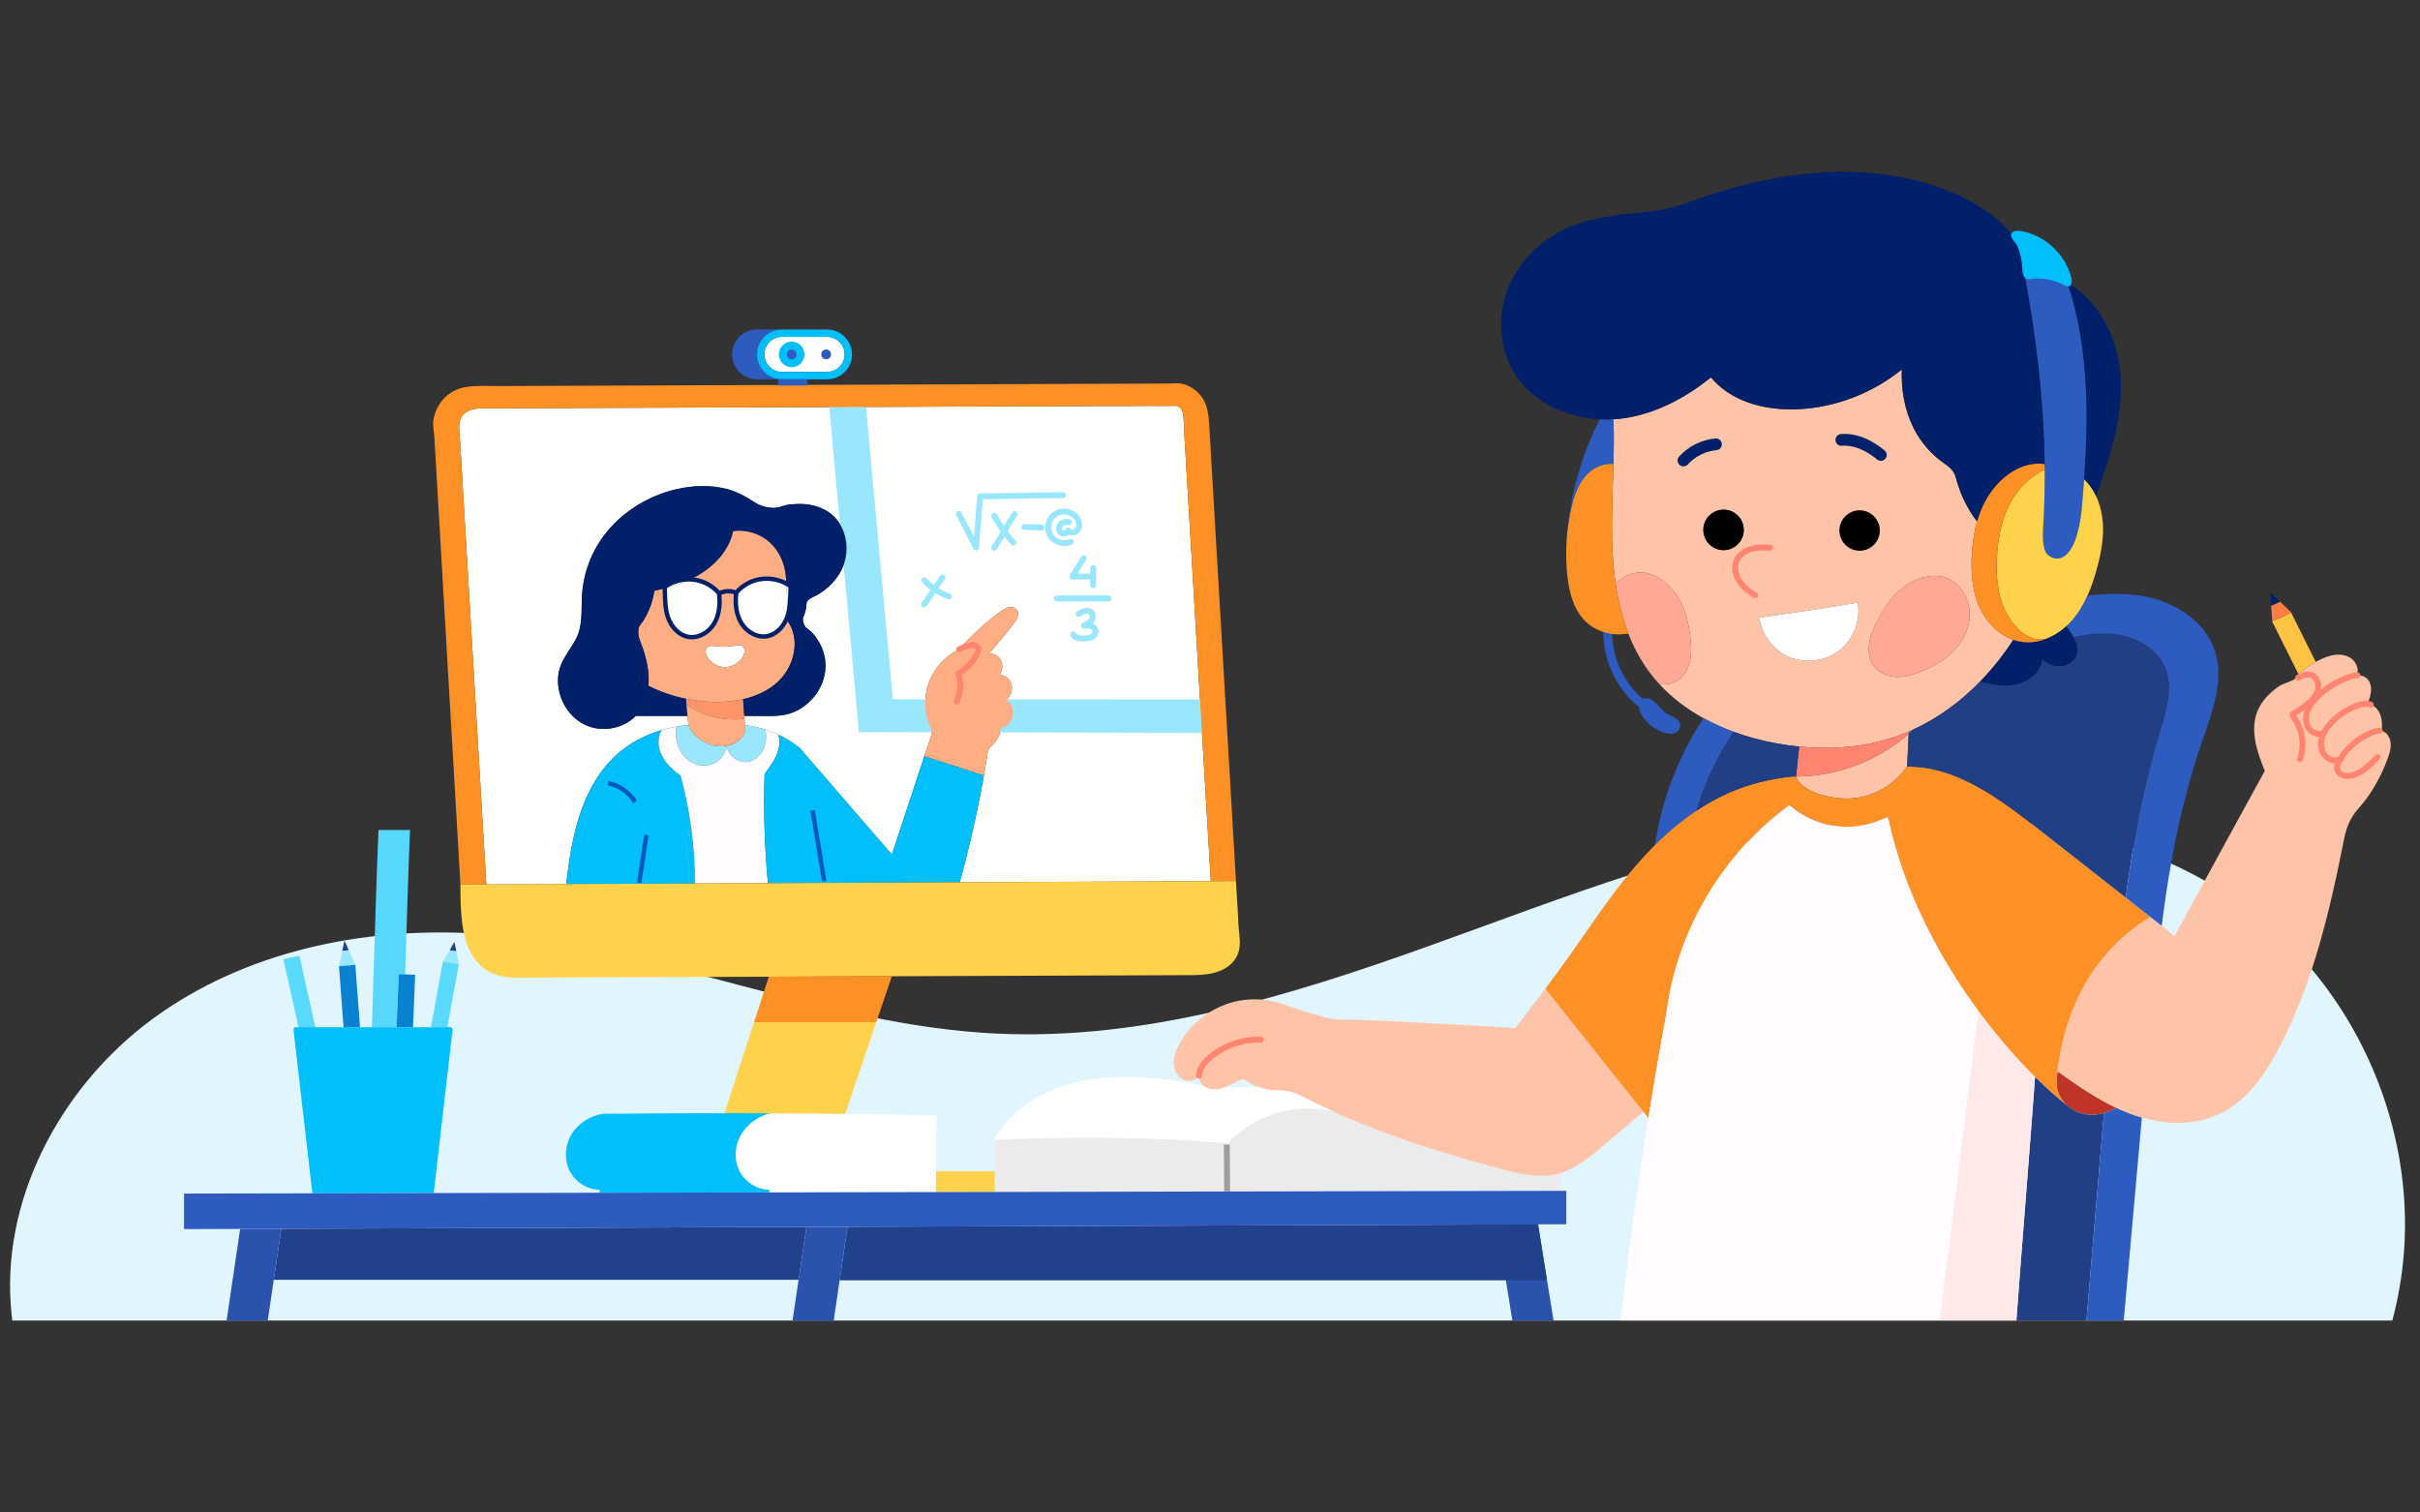 <?xml version="1.0" encoding="utf-8"?>
<!-- Generator: Adobe Illustrator 16.0.0, SVG Export Plug-In . SVG Version: 6.00 Build 0)  -->
<!DOCTYPE svg PUBLIC "-//W3C//DTD SVG 1.1//EN" "http://www.w3.org/Graphics/SVG/1.1/DTD/svg11.dtd">
<svg version="1.1" id="Layer_1" xmlns="http://www.w3.org/2000/svg" xmlns:xlink="http://www.w3.org/1999/xlink" x="0px" y="0px"
	 width="240px" height="150px" viewBox="0 0 240 150" enable-background="new 0 0 240 150" xml:space="preserve">
<rect x="0" y="0" width="240" height="150" fill="#333333" stroke="none"/>
<g>
	<path fill="#E1F5FE" d="M238.411,124.164c0.924-12.312-4.437-24.934-13.938-32.815c-11.191-9.287-26.854-11.578-41.279-9.723
		c-14.425,1.857-28.071,7.395-41.766,12.294c-13.692,4.9-27.958,9.255-42.486,8.591c-17.556-0.804-34.136-8.875-51.679-9.926
		c-11.311-0.676-23.084,1.79-32.202,8.519c-9.118,6.728-15.14,18.076-13.901,29.34c0.019,0.171,0.04,0.344,0.063,0.517h236.033
		C237.846,128.737,238.237,126.462,238.411,124.164z"/>
	<g>
		<path fill="#2E5BBF" d="M163.513,70.797c-2.876-1.727-4.68-5.138-4.49-8.487l0.874,0.05c-0.174,3.033,1.461,6.123,4.066,7.688
			L163.513,70.797z"/>
	</g>
	<path fill="#2A53AD" d="M152.498,121.191l-4.085-0.015c0.261,1.771,1.377,8.455,1.574,9.783h4.083
		C153.872,129.614,152.758,122.94,152.498,121.191z"/>
	<path fill="#FFC3A8" d="M171.938,72.579c-1.035-0.379-2.042-0.831-3.001-1.359c-1.634-0.897-3.125-2.017-4.377-3.377
		c0.611,0.079,1.239-0.009,1.762-0.325c0.656-0.397,1.078-1.11,1.26-1.857c0.182-0.745,0.151-1.526,0.072-2.29
		c-0.144-1.379-0.448-2.768-1.136-3.971c-0.688-1.204-1.798-2.213-3.146-2.547c-1.162-0.289-2.333,0.217-3.146,1.015
		c-0.207-1.402-0.311-2.822-0.347-4.227c-0.066-2.542,0.064-5.088,0.133-7.632c0.041-1.477,0.059-2.953,0.004-4.427
		c0.435-0.025,0.866-0.071,1.292-0.142c3.096-0.512,5.909-2.038,8.377-4.012c0.394,0.473,0.846,0.9,1.342,1.261
		c2.093,1.528,4.799,2.018,7.389,1.888c3.699-0.187,7.317-1.607,10.195-3.936c-0.075,1.995,0.269,3.99,1.15,5.773
		c0.46,0.923,1.073,1.769,1.804,2.496c0.365,0.364,0.757,0.698,1.177,0.996c0.563,0.399,1.019,0.722,1.207,1.408
		c0.212,0.766,0.462,1.511,0.803,2.23c0.345,0.726,0.757,1.418,1.233,2.063l0.11,0.032c-0.305,1.048-0.464,2.147-0.532,3.237
		c-0.119,1.858,0.018,3.782,0.815,5.465c0.661,1.4,1.849,2.608,3.291,3.111v0.004c-0.961,1.479-2.063,2.873-3.291,4.133
		c-1.915,1.969-4.144,3.615-6.62,4.752c-0.15,0.071-0.302,0.139-0.458,0.207c-0.51,0.219-1.031,0.417-1.562,0.591
		c-2.986,0.985-6.176,1.216-9.31,0.905c-0.785-0.079-1.565-0.191-2.343-0.336C174.687,73.447,173.288,73.073,171.938,72.579z
		 M194.103,64.166c0.91-1.102,1.435-2.578,1.174-3.984c-0.26-1.404-1.368-2.874-2.938-3.045c-1.379-0.149-2.771,0.414-3.831,1.309
		c-1.06,0.894-1.824,2.092-2.432,3.34c-0.337,0.69-0.636,1.414-0.718,2.176c-0.087,0.763,0.063,1.577,0.545,2.177
		c0.528,0.659,1.398,0.979,2.243,0.994c0.846,0.016,1.674-0.24,2.456-0.562C191.923,66.028,193.188,65.266,194.103,64.166z
		 M182.432,64.492c1.393-1.098,2.115-2.987,1.809-4.733c-2.834,0.52-9.786,1.505-9.786,1.505c0.053,0.488,0.426,1.422,0.672,1.838
		c0.527,0.892,1.328,1.627,2.281,2.042C179.033,65.85,181.041,65.59,182.432,64.492z M172.937,52.553
		c0-1.108-0.899-2.006-2.006-2.006c-1.107,0-2.004,0.897-2.004,2.006c0,1.105,0.896,2.004,2.004,2.004
		C172.037,54.557,172.937,53.658,172.937,52.553z"/>
	<path fill="#FFFFFD" d="M65.628,72.404c-1.657,0.482-3.213,1.3-4.492,2.456c-1.824,1.651-3.009,3.912-3.738,6.261
		c-0.662,2.127-0.976,4.341-1.253,6.554l-7.917,0.038c-0.004-0.087-0.01-0.172-0.015-0.258c-0.118-1.993-0.236-3.987-0.354-5.981
		c-0.144-2.438-0.289-4.878-0.433-7.318c-0.159-2.681-0.318-5.362-0.477-8.043c-0.16-2.719-0.321-5.438-0.483-8.158
		c-0.15-2.556-0.302-5.111-0.453-7.667c-0.13-2.187-0.258-4.375-0.387-6.561c-0.055-0.906-0.343-2.074,0.455-2.737
		c0.713-0.593,1.803-0.49,2.659-0.495c0.955-0.003,1.909-0.005,2.862-0.01c1.054-0.004,2.107-0.008,3.159-0.012
		c1.139-0.005,2.277-0.009,3.416-0.013c1.212-0.005,2.425-0.009,3.636-0.014c1.272-0.004,2.543-0.009,3.816-0.014
		c1.32-0.004,2.64-0.009,3.959-0.014c1.354-0.004,2.709-0.011,4.063-0.016c1.376-0.005,2.753-0.01,4.13-0.015
		c1.385-0.004,2.77-0.011,4.157-0.014c1.382-0.006,2.763-0.011,4.145-0.017c1.366-0.005,2.73-0.01,4.097-0.014
		c1.335-0.006,2.671-0.011,4.006-0.017c1.294-0.004,2.587-0.009,3.882-0.014c1.238-0.004,2.477-0.009,3.716-0.013
		c1.17-0.004,2.341-0.009,3.512-0.014c1.09-0.004,2.181-0.008,3.272-0.013c0.995-0.003,1.993-0.007,2.99-0.009
		c0.891-0.004,1.781-0.008,2.671-0.011c0.771-0.002,1.547,0.025,2.315-0.009c0.437-0.019,0.719,0.404,0.782,0.791
		c0.089,0.552,0.075,1.136,0.109,1.693c0.07,1.176,0.137,2.353,0.208,3.53c0.006,0.104,0.014,0.211,0.019,0.316
		c0.067,1.142,0.136,2.282,0.203,3.421c0.073,1.247,0.147,2.493,0.222,3.74c0.077,1.325,0.155,2.65,0.234,3.976
		c0.082,1.377,0.164,2.754,0.245,4.131c0.084,1.4,0.165,2.8,0.248,4.202c0.083,1.397,0.167,2.795,0.248,4.191
		c0.082,1.367,0.162,2.733,0.243,4.1c0.078,1.309,0.154,2.617,0.233,3.926c0.072,1.224,0.143,2.445,0.216,3.667
		c0.066,1.11,0.131,2.221,0.198,3.331c0.042,0.71,0.083,1.42,0.125,2.129l-24.894,0.113c0.382-1.39,0.739-2.786,1.069-4.189
		c0.347-1.469,0.666-2.943,0.958-4.426c0.129-0.655,0.251-1.312,0.369-1.969c0.016-0.085,0.032-0.171,0.047-0.256
		c0.127-0.727,0.204-1.478,0.37-2.198c0.051-0.217,0.189-0.342,0.347-0.485c0.167-0.151,0.316-0.323,0.446-0.506
		c0.26-0.375,0.438-0.809,0.502-1.261c0.533-0.125,1.034-0.612,1.161-1.198c0.126-0.585-0.129-1.235-0.619-1.579
		c0.385-0.393,0.62-0.999,0.486-1.529c-0.136-0.531-0.63-0.952-1.176-0.997c0.27-0.416,0.339-0.974,0.128-1.407
		c-0.213-0.434-0.695-0.721-1.177-0.698c0.91-1.027,1.705-1.991,2.456-2.985c0.29-0.383,0.58-0.91,0.312-1.308
		c-0.169-0.25-0.512-0.334-0.808-0.278c-0.296,0.056-0.557,0.229-0.804,0.402c-1.54,1.087-2.881,2.426-4.186,3.79
		c-1.272,0.637-2.316,1.733-2.862,3.051c-0.573,1.384-0.585,2.983-0.063,4.385c0.065,0.174,0.182,0.354,0.228,0.534
		c0.091,0.359-0.089,0.766-0.2,1.101c-0.137,0.418-0.275,0.837-0.414,1.255c-0.028,0.085-0.056,0.169-0.083,0.253
		c-0.248,0.753-0.497,1.506-0.745,2.257c-0.552,1.675-1.105,3.35-1.657,5.023c-0.271,0.824-0.543,1.648-0.815,2.472l-9.128-10.555
		c-0.642-0.521-1.36-0.973-2.13-1.334c-0.416-0.198-0.845-0.368-1.286-0.51c-0.641-0.206-1.303-0.351-1.975-0.428l-0.038,0.004
		c-0.008-0.044-0.018-0.089-0.031-0.135c-0.009-0.158-0.019-0.33-0.031-0.507c-0.006-0.093-0.012-0.189-0.018-0.284
		c0.521,0,1.041,0,1.56,0c1.169,0,2.254,0.077,3.364-0.391c1.72-0.726,3.002-2.442,3.121-4.307c0.059-0.915-0.177-1.84-0.634-2.636
		c-0.229-0.399-0.516-0.768-0.852-1.084c-0.154-0.146-0.36-0.259-0.497-0.413c-0.154-0.173-0.23-0.456-0.249-0.681
		c-0.019-0.22,0.071-0.354,0.144-0.556c0.08-0.223,0.143-0.453,0.185-0.688c0.027-0.154,0.004-0.373,0.054-0.515
		c0.125-0.358,0.708-0.545,1.004-0.714c0.391-0.222,0.761-0.482,1.098-0.78c0.67-0.587,1.213-1.323,1.534-2.158
		c0.665-1.73,0.251-3.892-1.178-5.072c-0.959-0.793-2.258-1.087-3.5-1.021c-0.398,0.021-0.87,0.039-1.249,0.171
		c-0.309,0.109-0.563,0.198-0.904,0.208c-0.694,0.02-1.396-0.173-1.979-0.552c-0.869-0.563-1.709-1.043-2.722-1.31
		c-1.621-0.427-3.347-0.369-4.981,0.002c-3.136,0.71-6.02,2.619-7.74,5.334c-0.979,1.545-1.557,3.344-1.672,5.169
		c-0.09,1.441,0.104,2.977-0.576,4.309c-0.669,1.311-1.653,2.214-1.79,3.778c-0.169,1.922,0.894,3.922,2.628,4.768
		c1.646,0.802,3.798,0.447,5.063-0.863c1.713,0,3.426,0,5.14,0c0.03,0.306,0.06,0.609,0.088,0.913l-0.021,0.005
		c-0.397,0.033-0.792,0.082-1.184,0.15C66.583,72.155,66.102,72.266,65.628,72.404z"/>
	<polygon fill="#99E7FF" points="119.091,69.372 88.55,69.352 85.882,40.339 82.231,40.291 85.183,72.614 119.243,72.687 	"/>
	<path fill="#BF3426" d="M204.97,109.608c-0.677-0.619-1.088-1.498-1.005-2.478c0.023-0.295,0.052-0.589,0.089-0.88
		c1.872,1.332,3.775,2.649,5.846,3.622c-0.397,0.223-0.819,0.4-1.253,0.52c-0.513,0.14-1.041,0.197-1.57,0.147
		C206.277,110.469,205.53,110.128,204.97,109.608z"/>
	<path fill="#EBEBEB" d="M154.827,116.316v1.781l-33.182,0.068l-0.01-4.773c0.04,0.002,0.082,0.007,0.123,0.01
		c2.545-2.831,6.7-4.08,10.393-3.198c1.364,0.62,2.749,1.199,4.147,1.738c3.219,1.245,6.511,2.29,9.828,3.233
		c0.861,0.244,1.726,0.484,2.591,0.715c1.915,0.515,3.939,1.006,5.856,0.5C154.661,116.368,154.744,116.343,154.827,116.316z"/>
	<path fill="#FFFFFF" d="M73.679,64.122c0.23,0.213,0.184,0.593,0.051,0.877c-0.313,0.668-1.018,1.135-1.754,1.163
		s-1.475-0.384-1.836-1.025c-0.094-0.165-0.164-0.347-0.16-0.535c0.004-0.189,0.093-0.385,0.258-0.476
		c0.278-0.156,0.736-0.035,1.035-0.012c0.525,0.042,1.059,0.032,1.575-0.081C73.131,63.972,73.464,63.925,73.679,64.122z"/>
	<path fill="#FFAE84" d="M68.022,69.3c-1.288-0.264-2.543-0.695-3.719-1.281c0.045-0.47,0.036-0.945-0.014-1.412
		c-0.086-0.778-0.283-1.54-0.528-2.282c-0.119-0.365-0.286-0.723-0.392-1.093c-0.089-0.307-0.114-0.804,0.028-1.098
		c0.086-0.178,0.25-0.341,0.359-0.51c0.119-0.184,0.231-0.374,0.335-0.569c0.402-0.758,0.678-1.585,0.803-2.434l-0.005-0.025
		c0.348-0.077,0.695-0.16,1.04-0.25c0.032,0.917,0.003,1.902,0.299,2.818c0.314,0.964,1.077,1.851,2.079,2.005
		c1.006,0.157,2.022-0.479,2.534-1.361c0.509-0.876,0.589-1.946,0.474-2.953c0.519-0.275,1.165-0.299,1.701-0.061
		c-0.115,1.007-0.032,2.069,0.476,2.946c0.51,0.882,1.526,1.518,2.534,1.362c1.001-0.156,1.765-1.042,2.079-2.006
		c0.01-0.03,0.021-0.063,0.028-0.094c0.007,0.212,0.012,0.423,0.016,0.636c1.242,1.789,0.636,4.417-0.936,5.921
		c-0.966,0.922-2.2,1.483-3.512,1.781c-0.822,0.188-1.678,0.271-2.516,0.276C70.122,69.622,69.061,69.515,68.022,69.3z M73.73,65
		c0.133-0.285,0.18-0.665-0.051-0.877c-0.215-0.197-0.548-0.15-0.833-0.088c-0.516,0.112-1.05,0.123-1.575,0.081
		c-0.299-0.023-0.757-0.144-1.035,0.012c-0.165,0.091-0.254,0.287-0.258,0.476c-0.003,0.188,0.066,0.37,0.16,0.535
		c0.362,0.641,1.1,1.053,1.836,1.025S73.417,65.667,73.73,65z"/>
	<path fill="#FFA995" d="M195.276,60.182c0.261,1.406-0.264,2.882-1.174,3.984c-0.914,1.1-2.18,1.862-3.5,2.405
		c-0.782,0.321-1.61,0.578-2.456,0.562c-0.845-0.015-1.715-0.335-2.243-0.994c-0.482-0.6-0.632-1.414-0.545-2.177
		c0.082-0.762,0.381-1.486,0.718-2.176c0.607-1.248,1.372-2.446,2.432-3.34c1.06-0.895,2.452-1.458,3.831-1.309
		C193.908,57.308,195.017,58.778,195.276,60.182z"/>
	<path fill="#FFC3A8" d="M121.46,107.835c-0.094,0.037-0.189,0.071-0.286,0.103c-0.571,0.175-1.266,0.14-1.732-0.191
		c-0.145-0.101-0.267-0.23-0.357-0.39c-0.105-0.184-0.155-0.392-0.162-0.603c-0.343,0.433-1.037,0.578-1.553,0.329
		c-0.617-0.297-0.957-1.006-0.967-1.69c-0.011-0.683,0.257-1.341,0.592-1.937c1.211-2.146,3.393-3.721,5.81-4.195
		c1.504-0.294,3.082-0.16,4.521,0.351c1.523,0.538,3.034,1.074,4.612,1.396c0.906,0.186,1.943,0.093,2.868,0.131
		c0.98,0.041,1.959,0.085,2.94,0.13c3.907,0.185,7.813,0.407,11.719,0.632c0.274,0.016,0.547,0.031,0.821,0.047
		c1.188-1.542,2.139-2.787,2.961-3.884c3.238,4.065,6.479,8.127,9.721,12.191c-1.328,1.131-2.656,2.261-3.983,3.393
		c-1.264,1.075-2.583,2.18-4.159,2.67c-0.083,0.026-0.166,0.052-0.253,0.074c-1.917,0.506-3.941,0.015-5.856-0.5
		c-0.865-0.23-1.729-0.471-2.591-0.715c-3.317-0.943-6.609-1.988-9.828-3.233c-1.398-0.539-2.783-1.118-4.147-1.738
		c-0.201-0.092-0.401-0.186-0.601-0.278c-0.781-0.365-1.553-0.744-2.317-1.14c-0.611-0.317-1.425-0.623-2.123-0.633
		c-0.451-0.005-0.884-0.009-1.332-0.091c-0.294-0.057-0.585-0.132-0.869-0.228c-0.57-0.193-1.112-0.468-1.601-0.825
		C122.657,107.189,122.088,107.584,121.46,107.835z"/>
	<path fill="#99E7FF" d="M73.934,71.924c0.672,0.078,1.334,0.223,1.975,0.428c0.101,0.642,0.076,1.313-0.179,1.908
		c-0.283,0.66-0.885,1.208-1.598,1.296c-0.948,0.12-1.874-0.64-2.092-1.57l-0.003-0.013c0.536-0.086,1.063-0.312,1.43-0.713
		c0.327-0.355,0.506-0.861,0.43-1.333L73.934,71.924z"/>
	<path fill="#FF9566" d="M73.817,71.002c0.006,0.095,0.012,0.19,0.018,0.284c-2.003,0.246-4.091-0.261-5.756-1.401
		c-0.019-0.196-0.038-0.389-0.057-0.584c1.038,0.215,2.099,0.322,3.161,0.316c0.838-0.004,1.694-0.088,2.516-0.276
		C73.716,69.551,73.769,70.289,73.817,71.002z"/>
	<path fill="#FE9126" d="M122.512,86.351c0.02,0.34,0.04,0.683,0.061,1.024l-2.495,0.011c-0.042-0.709-0.083-1.419-0.125-2.129
		c-0.066-1.11-0.131-2.221-0.198-3.331c-0.073-1.222-0.144-2.443-0.216-3.667c-0.079-1.309-0.156-2.617-0.233-3.926
		c-0.082-1.367-0.161-2.733-0.243-4.1c-0.082-1.396-0.165-2.794-0.248-4.191c-0.083-1.402-0.164-2.802-0.248-4.202
		c-0.081-1.377-0.163-2.754-0.245-4.131c-0.079-1.325-0.157-2.651-0.234-3.976c-0.075-1.247-0.149-2.493-0.222-3.74
		c-0.066-1.14-0.135-2.28-0.203-3.421c-0.005-0.105-0.013-0.211-0.019-0.316c-0.071-1.177-0.138-2.354-0.208-3.53
		c-0.034-0.557-0.02-1.141-0.109-1.693c-0.063-0.386-0.345-0.809-0.782-0.791c-0.768,0.034-1.544,0.007-2.315,0.009
		c-0.89,0.003-1.78,0.007-2.671,0.011c-0.997,0.002-1.995,0.006-2.99,0.009c-1.091,0.005-2.182,0.009-3.272,0.013
		c-1.17,0.004-2.341,0.009-3.512,0.014c-1.24,0.004-2.479,0.009-3.716,0.013c-1.295,0.005-2.588,0.01-3.882,0.014
		c-1.335,0.005-2.671,0.01-4.006,0.017c-1.366,0.004-2.731,0.009-4.097,0.014c-1.382,0.005-2.763,0.01-4.145,0.017
		c-1.387,0.003-2.772,0.01-4.157,0.014c-1.376,0.005-2.754,0.01-4.13,0.015c-1.354,0.004-2.709,0.011-4.063,0.016
		c-1.319,0.005-2.64,0.01-3.959,0.014c-1.273,0.005-2.544,0.01-3.816,0.014c-1.211,0.004-2.424,0.009-3.636,0.014
		c-1.139,0.004-2.277,0.008-3.416,0.013c-1.052,0.004-2.105,0.007-3.159,0.012c-0.954,0.004-1.907,0.007-2.862,0.01
		c-0.855,0.004-1.946-0.099-2.659,0.495c-0.798,0.663-0.509,1.831-0.455,2.737c0.129,2.187,0.257,4.375,0.387,6.561
		c0.151,2.556,0.303,5.111,0.453,7.667c0.162,2.719,0.323,5.438,0.483,8.158c0.159,2.681,0.318,5.362,0.477,8.043
		c0.144,2.44,0.289,4.879,0.433,7.318c0.118,1.994,0.236,3.988,0.354,5.981c0.005,0.086,0.01,0.171,0.015,0.258l-2.568,0.01
		c-0.133-2.301-0.267-4.601-0.402-6.902c-0.15-2.595-0.302-5.187-0.454-7.779c-0.158-2.713-0.315-5.424-0.474-8.136
		c-0.154-2.666-0.31-5.331-0.465-7.994c-0.143-2.452-0.286-4.901-0.428-7.35c-0.121-2.068-0.241-4.138-0.362-6.207
		c-0.03-0.527-0.172-1.137-0.101-1.649c0.129-0.898,0.569-1.752,1.235-2.37c1.396-1.292,3.235-1.042,4.986-1.049
		c1.538-0.006,3.077-0.011,4.616-0.018c1.751-0.006,3.503-0.013,5.256-0.02c1.917-0.008,3.835-0.015,5.754-0.021
		c2.036-0.009,4.074-0.015,6.11-0.023c2.11-0.007,4.22-0.016,6.331-0.022c2.134-0.009,4.27-0.017,6.404-0.025
		c2.114-0.006,4.228-0.015,6.342-0.023c2.044-0.007,4.088-0.014,6.134-0.023c1.93-0.006,3.859-0.013,5.789-0.021
		c1.767-0.008,3.535-0.013,5.303-0.021c1.557-0.005,3.115-0.011,4.674-0.017c1.302-0.004,2.602-0.011,3.904-0.016
		c0.361-0.001,0.742-0.039,1.096-0.017c0.781,0.047,1.586,0.542,2.089,1.119c0.789,0.904,0.871,2.106,0.938,3.248
		c0.041,0.7,0.081,1.398,0.122,2.097c0.096,1.652,0.194,3.305,0.29,4.957c0.113,1.917,0.225,3.834,0.337,5.752
		c0.124,2.091,0.247,4.182,0.37,6.274c0.127,2.173,0.254,4.348,0.381,6.524c0.128,2.168,0.255,4.335,0.382,6.503
		c0.122,2.071,0.242,4.14,0.364,6.21C122.292,82.588,122.401,84.468,122.512,86.351z"/>
	<path fill="#FFFFFF" d="M73.016,58.795c0.001-0.008,0.001-0.015,0.003-0.021c0.7-0.809,1.633-1.268,2.608-1.365
		c0.809-0.082,1.641,0.085,2.36,0.467c0.06,1.033,0.114,2.07,0.145,3.127c-0.007,0.031-0.018,0.064-0.028,0.094
		c-0.313,0.964-1.078,1.851-2.079,2.006c-1.008,0.156-2.023-0.48-2.534-1.362C72.984,60.864,72.9,59.802,73.016,58.795z"/>
	<path fill="#00BFFB" d="M63.268,87.644l-7.122,0.031c0.277-2.213,0.591-4.427,1.253-6.554c0.729-2.35,1.914-4.61,3.738-6.261
		c1.278-1.156,2.834-1.973,4.492-2.456c-0.444,0.69-0.399,1.653-0.047,2.414c0.398,0.855,1.113,1.518,1.914,2.109
		c0.95,3.479,1.43,7.086,1.419,10.691L63.268,87.644z"/>
	<path fill="#FFFFFF" d="M71.314,58.855c0.115,1.007,0.035,2.076-0.474,2.953c-0.512,0.882-1.528,1.519-2.534,1.361
		c-1.002-0.155-1.765-1.041-2.079-2.005c-0.296-0.916-0.268-1.901-0.299-2.818c0.866-0.228,1.714-0.507,2.521-0.886
		c0.084,0.001,0.171,0.006,0.255,0.016c0.974,0.097,1.908,0.557,2.608,1.366C71.313,58.846,71.314,58.851,71.314,58.855z"/>
	<path fill="#FFAE84" d="M77.955,57.332c0.01,0.182,0.022,0.362,0.032,0.544c-0.719-0.382-1.551-0.549-2.36-0.467
		c-0.975,0.098-1.909,0.557-2.608,1.365c-0.001,0.006-0.001,0.014-0.003,0.021c-0.537-0.238-1.183-0.215-1.701,0.061
		c0-0.004-0.001-0.01-0.001-0.014c-0.7-0.81-1.635-1.269-2.608-1.366c-0.084-0.009-0.171-0.015-0.255-0.016
		c0.156-0.074,0.311-0.15,0.463-0.23c1.812-0.957,3.388-2.57,3.795-4.574l0.01,0.004c1.299-0.173,2.665,0.252,3.636,1.132
		C77.326,54.67,77.885,55.988,77.955,57.332z"/>
	<g>
		<path fill="#FFFFFF" d="M65.921,58.203c0.73-0.514,1.634-0.777,2.528-0.744c-0.807,0.379-1.656,0.659-2.521,0.886
			C65.926,58.297,65.923,58.25,65.921,58.203z"/>
		<path fill="#FFFFFF" d="M78.41,58.136c-0.042,0.927,0.005,1.93-0.278,2.866c-0.031-1.057-0.084-2.094-0.145-3.127
			C78.133,57.954,78.274,58.041,78.41,58.136z"/>
	</g>
	<path fill="#002169" d="M64.888,58.596l0.005,0.025c-0.125,0.849-0.401,1.676-0.803,2.434c-0.104,0.195-0.216,0.385-0.335,0.569
		c-0.108,0.168-0.273,0.332-0.359,0.51c-0.142,0.294-0.117,0.791-0.028,1.098c0.106,0.37,0.273,0.728,0.392,1.093
		c0.246,0.742,0.442,1.503,0.528,2.282c0.05,0.467,0.06,0.942,0.014,1.412c-0.09,1.01-0.418,1.99-1.06,2.765
		c-0.063,0.076-0.129,0.148-0.197,0.218c-1.264,1.311-3.416,1.665-5.063,0.863c-1.734-0.845-2.797-2.845-2.628-4.768
		c0.137-1.564,1.121-2.468,1.79-3.778c0.68-1.332,0.486-2.868,0.576-4.309c0.116-1.825,0.693-3.625,1.672-5.169
		c1.721-2.716,4.604-4.624,7.74-5.334c1.634-0.371,3.36-0.429,4.981-0.002c1.013,0.267,1.853,0.748,2.722,1.31
		c0.583,0.379,1.286,0.571,1.979,0.552c0.341-0.01,0.595-0.099,0.904-0.208c0.379-0.132,0.851-0.149,1.249-0.171
		c1.243-0.066,2.542,0.228,3.5,1.021c1.429,1.18,1.843,3.342,1.178,5.072c-0.321,0.835-0.864,1.571-1.534,2.158
		c-0.336,0.298-0.707,0.558-1.098,0.78c-0.297,0.169-0.879,0.356-1.004,0.714c-0.049,0.142-0.026,0.36-0.054,0.515
		c-0.042,0.235-0.105,0.464-0.185,0.688c-0.073,0.202-0.163,0.336-0.144,0.556c0.019,0.225,0.095,0.507,0.249,0.681
		c0.137,0.154,0.343,0.267,0.497,0.413c0.335,0.316,0.623,0.685,0.852,1.084c0.457,0.795,0.693,1.721,0.634,2.636
		c-0.119,1.864-1.401,3.581-3.121,4.307c-1.109,0.468-2.194,0.391-3.364,0.391c-0.519,0-1.039,0-1.56,0
		c-0.048-0.714-0.102-1.452-0.118-1.662c1.313-0.298,2.546-0.859,3.512-1.781c1.572-1.504,2.178-4.133,0.936-5.921
		c-0.004-0.213-0.009-0.424-0.016-0.636c0.283-0.937,0.236-1.939,0.278-2.866c-0.136-0.096-0.277-0.182-0.423-0.261
		c-0.01-0.182-0.022-0.362-0.032-0.544c-0.07-1.344-0.629-2.662-1.601-3.541c-0.971-0.879-2.337-1.305-3.636-1.132l-0.01-0.004
		c-0.408,2.003-1.984,3.617-3.795,4.574c-0.153,0.08-0.308,0.157-0.463,0.23c-0.894-0.034-1.797,0.229-2.528,0.744
		c0.001,0.047,0.005,0.094,0.006,0.143C65.583,58.436,65.236,58.52,64.888,58.596z"/>
	<path fill="#FFAE84" d="M95.064,64.421c1.305-1.363,2.646-2.702,4.186-3.79c0.247-0.173,0.507-0.346,0.804-0.402
		c0.296-0.056,0.639,0.028,0.808,0.278c0.268,0.398-0.022,0.925-0.312,1.308c-0.75,0.994-1.545,1.958-2.456,2.985
		c0.481-0.022,0.964,0.265,1.177,0.698c0.211,0.433,0.142,0.991-0.128,1.407c0.546,0.045,1.041,0.466,1.176,0.997
		c0.134,0.53-0.101,1.136-0.486,1.529c0.49,0.344,0.745,0.994,0.619,1.579c-0.127,0.586-0.627,1.073-1.161,1.198
		c-0.064,0.452-0.242,0.886-0.502,1.261c-0.129,0.184-0.278,0.355-0.446,0.506c-0.158,0.143-0.296,0.268-0.347,0.485
		c-0.166,0.721-0.242,1.472-0.37,2.198c-0.015,0.085-0.031,0.171-0.047,0.256L91.67,75c0.028-0.084,0.056-0.168,0.083-0.253
		c0.139-0.418,0.277-0.837,0.414-1.255c0.111-0.335,0.292-0.742,0.2-1.101c-0.045-0.18-0.162-0.359-0.228-0.534
		c-0.523-1.402-0.51-3.001,0.063-4.385C92.748,66.154,93.792,65.058,95.064,64.421z"/>
	<path fill="#002169" d="M68.079,69.885c0.037,0.373,0.071,0.745,0.108,1.118c-1.714,0-3.427,0-5.14,0
		c0.068-0.07,0.134-0.143,0.197-0.218c0.641-0.774,0.969-1.754,1.06-2.765c1.176,0.585,2.432,1.017,3.719,1.281
		C68.042,69.496,68.061,69.689,68.079,69.885z"/>
	<path fill="#FFAE84" d="M68.187,71.002c-0.037-0.373-0.071-0.745-0.108-1.118c1.665,1.14,3.752,1.647,5.756,1.401
		c0.012,0.178,0.021,0.349,0.031,0.507c0.013,0.045,0.023,0.09,0.031,0.135c0.077,0.472-0.103,0.977-0.43,1.333
		c-0.367,0.401-0.894,0.626-1.43,0.713c-0.02,0.004-0.041,0.008-0.062,0.011c-1.504,0.219-3.1-0.666-3.714-2.055l-0.007-0.009
		l0.021-0.005C68.247,71.611,68.217,71.308,68.187,71.002z"/>
	<path fill="#99E7FF" d="M71.976,73.984c0.021-0.003,0.042-0.006,0.062-0.011l0.003,0.013c-0.054,0.902-0.868,1.744-1.811,1.909
		c-0.943,0.165-1.937-0.293-2.521-1.052c-0.582-0.761-0.774-1.776-0.629-2.723l-0.009-0.049c0.392-0.068,0.787-0.118,1.184-0.15
		l0.007,0.009C68.875,73.319,70.472,74.203,71.976,73.984z"/>
	<path fill="#FFFBFF" d="M77.195,72.862c0.206,0.665,0.092,1.415-0.192,2.058c-0.327,0.74-0.857,1.366-1.176,1.859
		c-0.116,3.604-0.003,7.216,0.332,10.806l-7.244,0.034c0.01-3.605-0.469-7.213-1.419-10.691c-0.801-0.592-1.516-1.254-1.914-2.109
		c-0.352-0.761-0.397-1.724,0.047-2.414c0.474-0.138,0.955-0.25,1.442-0.333l0.009,0.049c-0.145,0.947,0.047,1.962,0.629,2.723
		c0.583,0.759,1.577,1.217,2.521,1.052c0.943-0.165,1.757-1.007,1.811-1.909c0.218,0.93,1.144,1.69,2.092,1.57
		c0.713-0.089,1.315-0.636,1.598-1.296c0.255-0.595,0.28-1.266,0.179-1.908C76.35,72.494,76.78,72.665,77.195,72.862z"/>
	<path fill="#00BFFB" d="M81.68,87.56l-5.521,0.025c-0.335-3.59-0.448-7.202-0.332-10.806c0.319-0.493,0.85-1.119,1.176-1.859
		c0.284-0.644,0.398-1.394,0.192-2.058c0.77,0.361,1.488,0.813,2.13,1.334l9.128,10.555c0.271-0.823,0.544-1.647,0.815-2.472
		c0.552-1.674,1.105-3.349,1.657-5.023c0.248-0.751,0.498-1.504,0.745-2.257l5.909,1.915c-0.118,0.657-0.24,1.313-0.369,1.969
		c-0.292,1.482-0.611,2.957-0.958,4.426c-0.33,1.403-0.687,2.8-1.069,4.189L81.68,87.56z"/>
	<path fill="#FFD24C" d="M63.268,87.644l5.646-0.024l7.244-0.034l5.521-0.025l13.504-0.061l24.894-0.113l2.495-0.011
		c0.074,1.261,0.149,2.521,0.222,3.784c0,1.396,0.557,2.893-0.403,4.104c-1.279,1.615-3.637,1.441-5.488,1.449
		c-1.511,0.006-3.019,0.012-4.53,0.018c-1.775,0.005-3.549,0.013-5.326,0.019c-1.982,0.008-3.967,0.017-5.949,0.022
		c-2.135,0.009-4.271,0.017-6.406,0.023c-2.086,0.009-4.17,0.016-6.254,0.024c-0.146,0-0.293,0.001-0.438,0.001
		c-2.27,0.009-4.54,0.019-6.81,0.025c-1.656,0.006-3.311,0.013-4.967,0.019c-0.596,0.003-1.194,0.005-1.79,0.008
		c-2.178,0.007-4.356,0.016-6.535,0.022c-2.048,0.01-4.094,0.016-6.143,0.023c-1.861,0.008-3.723,0.015-5.583,0.021
		c-1.617,0.006-3.235,0.013-4.852,0.018c-1.834,0.009-3.323-0.466-4.407-2.098c-1.241-1.865-1.251-4.959-1.251-7.118
		c0-0.006,0-0.013-0.001-0.019l2.568-0.01l7.917-0.038L63.268,87.644z"/>
	<path fill="#FFC3A8" d="M189.289,72.769c-0.051,1.078-0.099,2.158-0.151,3.238c-1.168,1.705-3.088,2.882-5.14,3.141
		c-2.123,0.265-5.393-0.565-5.881-2.125c0.002-0.004,0.002-0.006,0.002-0.009C182.188,76.995,186.233,75.455,189.289,72.769z"/>
	<path fill="#2E5BBF" d="M171.938,72.579c-1.626,2.39-2.88,5.042-3.685,7.82c-0.683,0.458-1.346,0.953-2.002,1.487
		c-0.738,0.604-1.443,1.246-2.117,1.915c0.658-4.477,2.311-8.806,4.803-12.582C169.896,71.748,170.902,72.2,171.938,72.579z"/>
	<path fill="#FFFFFF" d="M76.297,117.989c-1.2,0-2.371-0.73-2.935-1.796c-0.602-1.139-0.52-2.587,0.143-3.691
		c0.609-1.02,1.704-1.826,2.869-2.092c2.472,0.01,4.954,0.028,7.447,0.059c3,0.035,6.015,0.088,9.046,0.156l-0.04,5.526
		l-0.015,2.072l-16.516,0.033V117.989z"/>
	<path fill="#203F85" d="M34.165,93.283l0.423,0.951c-0.215,0.026-0.431,0.053-0.647,0.081L34.165,93.283z"/>
	<path fill="#99E6FD" d="M34.588,94.234l0.653,1.461l-1.623,0.126l0.323-1.506C34.157,94.287,34.373,94.261,34.588,94.234z"/>
	<path fill="#FFFFFF" d="M121.636,113.393c-7.451-0.645-15.692-0.672-23.005-0.333c-0.002-0.03-0.002-0.062-0.003-0.09
		c1.701-3.18,5.295-5.128,8.988-5.822c3.692-0.694,7.504-0.269,11.199,0.418c0.242,0.044,0.369,0.154,0.608,0.208l0.019-0.027
		c0.466,0.331,1.161,0.366,1.732,0.191c0.097-0.031,0.192-0.065,0.286-0.103h3.449c0.284,0.096,0.575,0.171,0.869,0.228
		c0.448,0.082,0.881,0.086,1.332,0.091c0.698,0.01,1.512,0.315,2.123,0.633c0.765,0.396,1.536,0.774,2.317,1.14
		c0.199,0.093,0.399,0.187,0.601,0.278c-3.692-0.882-7.848,0.367-10.393,3.198C121.718,113.399,121.676,113.395,121.636,113.393z"/>
	<polygon fill="#203F85" points="45.068,93.418 45.253,94.353 44.587,94.238 	"/>
	<path fill="#21428A" d="M79.974,121.681c-0.259,1.747-0.517,3.495-0.776,5.244H27.15c0.251-1.688,0.5-3.375,0.75-5.063
		L79.974,121.681z"/>
	<path fill="#2A53AD" d="M27.15,126.925c-0.198,1.346-0.398,2.689-0.596,4.035h-4.082c0.447-3.028,0.897-6.056,1.345-9.082
		l4.083-0.016C27.651,123.55,27.401,125.237,27.15,126.925z"/>
	<path fill="#00BFFB" d="M71.854,110.4c1.503,0,3.011,0.001,4.521,0.01c-1.165,0.266-2.26,1.072-2.869,2.092
		c-0.662,1.104-0.745,2.553-0.143,3.691c0.564,1.065,1.734,1.796,2.935,1.796v0.268l-16.828,0.034v-0.302
		c-1.2,0-2.373-0.73-2.935-1.796c-0.603-1.139-0.52-2.587,0.141-3.691s1.857-1.851,3.13-2.04
		C63.796,110.425,67.813,110.401,71.854,110.4z"/>
	<polygon fill="#99E6FD" points="45.253,94.353 45.505,95.617 43.924,95.368 44.587,94.238 	"/>
	<path fill="#59D9FD" d="M29.69,94.777c0.527,2.365,1.057,4.73,1.586,7.096c-0.047,0-0.092,0-0.139,0c-0.383,0-0.766,0-1.15,0
		c-0.127,0-0.253,0-0.381,0c-0.501-2.247-1.004-4.493-1.506-6.74L29.69,94.777z"/>
	<path fill="#FFD24C" d="M98.668,118.212l-5.855,0.012l0.015-2.072h5.834C98.663,116.842,98.663,117.534,98.668,118.212z"/>
	<path fill="#0A81D1" d="M35.241,95.695c0.155,2.06,0.31,4.118,0.465,6.178c-0.545,0-1.09,0-1.634,0
		c-0.151-2.017-0.303-4.035-0.454-6.052L35.241,95.695z"/>
	<path fill="#2A53AD" d="M79.197,126.925c0.259-1.749,0.517-3.497,0.776-5.244l4.084-0.014c-0.261,1.769-0.523,3.537-0.786,5.307
		c-0.195,1.328-0.392,2.658-0.589,3.986h-4.082C78.799,129.614,78.999,128.271,79.197,126.925z"/>
	<path fill="#58D7FC" d="M36.882,101.86c0.22-6.411,0.412-13.94,0.652-19.546h3.129c-0.175,4.125-0.327,9.288-0.481,14.283
		l-0.001,0.035l-0.634-0.025c-0.071,1.754-0.143,3.507-0.214,5.261v0.005c-0.741,0-1.482,0-2.22,0c-0.078,0-0.153,0-0.23,0V101.86z"
		/>
	<path fill="#0A81D1" d="M41.174,96.672c-0.07,1.733-0.143,3.466-0.213,5.201c-0.207,0-0.413,0-0.619,0c-0.337,0-0.674,0-1.009,0
		v-0.005c0.071-1.754,0.143-3.507,0.214-5.261l0.634,0.025L41.174,96.672z"/>
	<path fill="#EBEBEB" d="M98.663,116.151c-0.001-1.06-0.004-2.112-0.032-3.092c7.313-0.339,15.554-0.312,23.005,0.333l0.01,4.773
		l-22.977,0.046C98.663,117.534,98.663,116.842,98.663,116.151z"/>
	<path fill="#59D9FD" d="M45.505,95.617c-0.379,2.075-0.757,4.151-1.136,6.226l0.001,0.018c-0.077,0.006-0.149,0.013-0.202,0.013
		c-0.295,0-0.589,0-0.884,0c-0.182,0-0.363,0-0.545,0v-0.013c0.394-2.163,0.789-4.328,1.184-6.492L45.505,95.617z"/>
	<path fill="#00BFFB" d="M31.276,101.873c0.885,0,1.771,0,2.658,0c0.046,0,0.092,0,0.138,0c0.544,0,1.089,0,1.634,0
		c0.391,0,0.784,0,1.176,0c0.077,0,0.153,0,0.23,0c0.738,0,1.479,0,2.22,0c0.335,0,0.671,0,1.009,0c0.207,0,0.413,0,0.619,0
		c0.594,0,1.186,0,1.779,0c0.183,0,0.363,0,0.545,0c0.294,0,0.588,0,0.884,0c0.053,0,0.125-0.007,0.202-0.013
		c0.213-0.014,0.471-0.014,0.519,0.2c0.031,0.131-0.037,0.341-0.051,0.474c-0.042,0.364-0.085,0.728-0.127,1.089
		c-0.104,0.905-0.208,1.811-0.312,2.717c-0.122,1.043-0.242,2.085-0.362,3.13c-0.123,1.058-0.245,2.117-0.366,3.176
		c-0.111,0.953-0.22,1.905-0.33,2.858c-0.084,0.722-0.167,1.445-0.251,2.169c-0.026,0.217-0.051,0.435-0.074,0.65l-12.038,0.024
		c-0.007-0.064-0.014-0.128-0.021-0.192c-0.073-0.626-0.146-1.252-0.218-1.877c-0.104-0.894-0.207-1.789-0.309-2.681
		c-0.12-1.041-0.241-2.08-0.36-3.118c-0.123-1.063-0.245-2.125-0.368-3.186c-0.11-0.963-0.221-1.924-0.332-2.886
		c-0.086-0.739-0.167-1.479-0.256-2.218c-0.035-0.302,0.134-0.317,0.376-0.317c0.038,0,0.078,0,0.115,0c0.127,0,0.254,0,0.381,0
		c0.384,0,0.767,0,1.15,0C31.185,101.873,31.229,101.873,31.276,101.873z"/>
	<path fill="#FFA995" d="M167.653,63.369c0.079,0.764,0.109,1.545-0.072,2.29c-0.182,0.748-0.604,1.46-1.26,1.857
		c-0.522,0.316-1.15,0.404-1.762,0.325c-0.354-0.384-0.689-0.789-1.003-1.211c-0.872-1.176-1.552-2.463-2.074-3.819
		c-0.609-1.576-1.007-3.245-1.258-4.945c0.813-0.798,1.984-1.304,3.146-1.015c1.349,0.334,2.458,1.343,3.146,2.547
		C167.205,60.602,167.51,61.99,167.653,63.369z"/>
	<path fill="#FF8570" d="M189.299,72.546c-0.002,0.074-0.008,0.148-0.01,0.223c-3.056,2.686-7.102,4.226-11.17,4.245
		c0.099-0.971,0.206-1.974,0.309-2.972c3.134,0.311,6.323,0.08,9.31-0.905C188.268,72.962,188.789,72.765,189.299,72.546z"/>
	<path fill="#FDC242" d="M227.211,60.733l2.445,4.908c-0.617,0.337-1.196,0.751-1.697,1.244l-2.613-5.234l-0.004-0.072
		c0.624-0.229,1.231-0.503,1.814-0.818L227.211,60.733z"/>
	<path fill="#FE9126" d="M210.817,89.023c-2.774-2.177-5.549-4.354-8.322-6.531c-3.896-3.059-8.371-6.542-13.325-6.459l-0.032-0.024
		c0-0.001,0-0.001,0-0.002c-1.168,1.705-3.088,2.882-5.14,3.141c-2.123,0.265-5.393-0.565-5.881-2.125
		c0-0.004-0.002-0.006-0.002-0.009c-0.123,0.001-0.248,0.001-0.373-0.001c-3.769,0.389-6.769,1.569-9.489,3.386
		c-0.683,0.458-1.346,0.953-2.002,1.487c-0.738,0.604-1.443,1.246-2.117,1.915c-2.377,2.367-4.391,5.105-6.307,7.867
		c-1.673,2.412-2.837,4.068-4.578,6.395c3.238,4.065,6.479,8.127,9.721,12.191c0.169,0.209,0.337,0.42,0.504,0.631
		c0.067-0.411,0.132-0.821,0.2-1.23c0.511-3.146,1.054-6.288,1.631-9.423c1.054-7.987,5.558-15.584,12.154-20.409
		c1.629,1.439,3.818,2.245,5.994,2.176c1.31-0.041,2.605-0.398,3.764-1.012c2.359,11.229,9.335,20.603,14.606,25.822
		c1.152,1.141,2.224,2.082,3.146,2.8c-0.677-0.619-1.088-1.498-1.005-2.478c0.023-0.295,0.052-0.589,0.089-0.88
		c0.335-2.889,1.147-5.727,2.528-8.282c1.516-2.815,3.933-5.393,6.684-7.023C212.448,90.305,211.633,89.664,210.817,89.023z"/>
	<path fill="#FFC3A8" d="M236.104,70.997c0.149,0.479,0.139,0.993,0.101,1.493c-0.063-0.012-0.123-0.019-0.189-0.019
		c-0.307-0.003-0.605,0.099-0.891,0.219c-1.234,0.521-2.307,1.427-3.028,2.56c-0.024,0.036-0.047,0.072-0.067,0.111
		c-0.519,0.187-1.152-0.039-1.495-0.481c-0.373-0.481-0.43-1.155-0.263-1.738c0.045-0.15,0.102-0.295,0.17-0.435
		c0.198-0.404,0.484-0.766,0.799-1.09c0.664-0.679,1.468-1.22,2.346-1.576c0.396-0.16,0.831-0.282,1.243-0.231
		c0.101,0.013,0.199,0.035,0.296,0.07C235.609,70.054,235.953,70.507,236.104,70.997z"/>
	<path fill="#FFC3A8" d="M227.959,66.884c0.501-0.492,1.08-0.906,1.697-1.244c0.2-0.107,0.403-0.21,0.611-0.302
		c0.501-0.225,1.033-0.401,1.582-0.414c0.547-0.014,1.118,0.15,1.514,0.533c0.394,0.382,0.577,0.999,0.367,1.505l0.003,0.018
		c-0.287,0.019-0.584,0.098-0.854,0.196c-1.181,0.423-2.262,1.119-3.134,2.02c-0.272,0.279-0.524,0.583-0.717,0.919
		c-0.125-0.023-0.248-0.075-0.356-0.146c0.159-0.122,0.313-0.252,0.458-0.392c0.397-0.382,0.74-0.864,0.789-1.416
		c0.044-0.549-0.293-1.156-0.836-1.26c-0.401-0.076-0.795,0.123-1.16,0.302c-0.137,0.067-0.276,0.133-0.414,0.196l-0.008-0.018
		C227.645,67.208,227.798,67.042,227.959,66.884z"/>
	<path fill="#2E5BBF" d="M199.801,23.77c-0.048-0.104-0.11-0.213-0.182-0.328c3.237,1.028,4.666,3.042,5.354,4.593
		c0.272,0.614,0.43,1.153,0.532,1.533c1.615,5.825,1.625,11.907,1.185,17.971c-0.076,1.047-0.165,2.093-0.26,3.138
		c-0.713,6.195-3.304,4.811-3.603,3.973c-0.301-0.841-0.236-1.759-0.184-2.648c0.105-1.804,0.149-3.608,0.138-5.414
		c0-0.191-0.002-0.381-0.007-0.57c-0.086-6.648-0.926-13.289-2.186-19.826C200.437,25.343,200.167,24.533,199.801,23.77z"/>
	<path fill="#FE9126" d="M160.225,57.866c0.251,1.7,0.648,3.37,1.258,4.945l-0.061,0.023c-1.55,0.29-3.255-0.201-4.333-1.365
		c-1.105-1.197-1.501-2.883-1.665-4.504c-0.112-1.146-0.129-2.301-0.052-3.45c0.068-1.028,0.216-2.049,0.438-3.055
		c0.278-1.266,0.706-2.557,1.622-3.473c0.67-0.669,1.663-1.074,2.579-0.98c-0.068,2.544-0.199,5.09-0.133,7.632
		C159.914,55.044,160.018,56.464,160.225,57.866z"/>
	<circle cx="170.931" cy="52.552" r="2.005"/>
	<path fill="#FFD24C" d="M204.943,62.098c-0.62,0.566-1.344,1.021-2.123,1.299l0,0c-1.839,0.229-3.239-1.323-3.962-2.852
		c-0.797-1.684-0.932-3.606-0.814-5.466c0.141-2.223,0.663-4.5,2.018-6.27c0.732-0.957,1.669-1.764,2.721-2.222
		c0.012,1.806-0.032,3.61-0.138,5.414c-0.053,0.89-0.117,1.808,0.184,2.648c0.299,0.838,2.89,2.223,3.603-3.973
		c0.095-1.045,0.184-2.091,0.26-3.138l0.026,0.001c0.523,0.501,0.896,1.081,1.165,1.663c0.322,0.702,0.494,1.408,0.585,1.978
		c0.282,1.76-0.057,3.563-0.533,5.282c-0.242,0.875-0.526,1.751-0.896,2.582c-0.392,0.888-0.878,1.723-1.512,2.457
		C205.347,61.712,205.151,61.912,204.943,62.098z"/>
	<polygon fill="#A66E6E" points="178.119,77.014 178.117,77.022 178.115,77.014 	"/>
	<path fill="#FFC3A8" d="M229.028,70.115c0.192-0.337,0.444-0.64,0.717-0.919c0.872-0.9,1.953-1.597,3.134-2.02
		c0.271-0.098,0.567-0.177,0.854-0.196c0.322-0.021,0.637,0.032,0.897,0.222c0.367,0.265,0.528,0.746,0.521,1.198
		c-0.006,0.454-0.157,0.889-0.309,1.318l-0.014,0.091c-0.412-0.05-0.848,0.071-1.243,0.231c-0.878,0.356-1.682,0.897-2.346,1.576
		c-0.314,0.324-0.601,0.686-0.799,1.09c-0.496,0.219-1.13-0.008-1.451-0.453c-0.335-0.465-0.363-1.098-0.186-1.641
		C228.861,70.44,228.938,70.273,229.028,70.115z"/>
	<path fill="#002169" d="M205.638,63.16c0.311,0.551,0.511,1.14,0.337,1.729c-0.196,0.663-0.862,1.123-1.552,1.191
		c-0.688,0.068-1.379-0.204-1.863-0.674c-0.169,1.327-1.459,2.283-2.776,2.511c-1.122,0.194-2.263-0.022-3.376-0.299l-0.03-0.031
		c1.229-1.26,2.33-2.653,3.291-4.133V63.45c0.293,0.102,0.594,0.174,0.906,0.214c0.763,0.097,1.525-0.009,2.246-0.267l0,0
		c0.779-0.278,1.503-0.733,2.123-1.299c0.053,0.083,0.106,0.16,0.161,0.236C205.288,62.595,205.478,62.872,205.638,63.16z"/>
	<path fill="#FFFFFF" d="M184.24,59.758c0.307,1.747-0.416,3.635-1.809,4.733c-1.391,1.099-3.398,1.358-5.024,0.651
		c-0.953-0.414-1.754-1.149-2.281-2.042c-0.246-0.417-0.619-1.351-0.672-1.838C174.454,61.263,181.406,60.278,184.24,59.758z"/>
	<path fill="#203F85" d="M208.646,110.393l0.004,0.02l-1.731,20.548h-6.948c0.581-7.883,1.279-16.301,1.853-24.151
		c1.152,1.141,2.224,2.082,3.146,2.8c0.561,0.52,1.308,0.86,2.106,0.932C207.605,110.59,208.134,110.532,208.646,110.393z"/>
	<path fill="#2E5BBF" d="M212.416,110.83l-1.796,20.13h-3.701l1.731-20.548l-0.004-0.02c0.434-0.119,0.855-0.297,1.253-0.52
		c0.471,0.22,0.948,0.423,1.438,0.604C211.689,110.607,212.051,110.726,212.416,110.83z"/>
	<path fill="#A66E6E" d="M189.757,72.339c-0.153,0.147-0.309,0.291-0.468,0.43c0.002-0.075,0.008-0.149,0.01-0.223
		C189.455,72.478,189.606,72.411,189.757,72.339z"/>
	<circle cx="184.424" cy="52.615" r="2.005"/>
	<path fill="#A66E6E" d="M178.115,77.014c-0.123,0.001-0.248,0.001-0.373-0.001c0.121-0.016,0.242-0.026,0.363-0.037
		C178.107,76.988,178.111,77.001,178.115,77.014z"/>
	<path fill="#FE9126" d="M202.775,46.018c0.005,0.189,0.007,0.379,0.007,0.57c-1.052,0.458-1.988,1.265-2.721,2.222
		c-1.354,1.771-1.877,4.047-2.018,6.27c-0.117,1.859,0.018,3.782,0.814,5.466c0.723,1.528,2.123,3.081,3.962,2.852
		c-0.721,0.258-1.483,0.364-2.246,0.267c-0.313-0.04-0.613-0.112-0.906-0.214c-1.442-0.503-2.63-1.711-3.291-3.111
		c-0.798-1.683-0.935-3.607-0.815-5.465c0.068-1.09,0.228-2.189,0.532-3.237c0.319-1.094,0.793-2.129,1.485-3.034
		C198.853,46.938,200.752,45.723,202.775,46.018z"/>
	<path fill="#2E5BBF" d="M157.432,46.987c-0.916,0.916-1.344,2.208-1.622,3.473c-0.222,1.006-0.369,2.027-0.438,3.055l-0.011-0.001
		c0.285-4.144,1.411-8.227,3.283-11.932c0.456,0.025,0.915,0.023,1.37-0.002c0.055,1.474,0.037,2.95-0.004,4.427
		C159.095,45.913,158.102,46.318,157.432,46.987z"/>
	<path fill="#203F85" d="M177.742,77.013c-3.769,0.389-6.769,1.569-9.489,3.386c0.805-2.778,2.059-5.43,3.685-7.82
		c1.351,0.495,2.749,0.868,4.147,1.127c0.777,0.145,1.558,0.257,2.343,0.336c-0.103,0.998-0.21,2.001-0.309,2.972
		c-0.002,0.001-0.002,0.001-0.004,0c-0.004-0.013-0.008-0.025-0.01-0.038C177.984,76.986,177.863,76.997,177.742,77.013z"/>
	<path fill="#203F85" d="M202.495,82.492c-3.896-3.059-8.371-6.542-13.325-6.459l-0.032-0.024c0-0.001,0-0.001,0-0.002
		c0.053-1.08,0.101-2.16,0.151-3.238c0.159-0.139,0.314-0.283,0.468-0.43c2.477-1.138,4.705-2.783,6.62-4.752l0.03,0.031
		c1.113,0.277,2.254,0.493,3.376,0.299c1.317-0.228,2.607-1.184,2.776-2.511c0.484,0.47,1.175,0.743,1.863,0.674
		c0.689-0.069,1.355-0.528,1.552-1.191c0.174-0.589-0.026-1.178-0.337-1.729c1.368-0.27,2.748-0.429,4.127-0.266
		c2.076,0.248,4.177,1.39,4.977,3.322c0.827,2,0.112,4.264-0.517,6.333c-1.637,5.377-2.668,10.898-3.407,16.474
		C208.043,86.847,205.269,84.669,202.495,82.492z"/>
	<path fill="#FFC3A8" d="M209.899,109.873c-2.07-0.973-3.974-2.29-5.846-3.622c0.335-2.889,1.147-5.727,2.528-8.282
		c1.516-2.815,3.933-5.393,6.684-7.023c0.371,0.291,0.745,0.585,1.116,0.875c0.42,0.329,0.837,0.658,1.255,0.987l0.03,0.015
		c2.918-5.366,5.862-10.768,8.942-16.371c-0.771-1.882-1.489-4.01-0.738-5.898c0.328-0.829,0.916-1.516,1.596-2.079
		c0.343-0.283,0.569-0.48,0.991-0.638c0.353-0.133,0.706-0.279,1.051-0.436c0.138-0.063,0.277-0.128,0.414-0.196
		c0.365-0.179,0.759-0.378,1.16-0.302c0.543,0.104,0.88,0.711,0.836,1.26c-0.049,0.552-0.392,1.034-0.789,1.416
		c-0.146,0.14-0.299,0.27-0.458,0.392c0.108,0.071,0.231,0.123,0.356,0.146c-0.09,0.158-0.167,0.325-0.224,0.499
		c-0.178,0.543-0.149,1.176,0.186,1.641c0.321,0.444,0.955,0.672,1.451,0.453c-0.068,0.139-0.125,0.285-0.17,0.435
		c-0.167,0.583-0.11,1.256,0.263,1.738c0.343,0.442,0.977,0.668,1.495,0.481c0.021-0.039,0.043-0.075,0.067-0.111
		c0.722-1.133,1.794-2.039,3.028-2.56c0.285-0.12,0.584-0.222,0.891-0.219c0.066,0,0.127,0.007,0.189,0.019
		c0.579,0.121,0.888,0.776,0.896,1.35c0.009,0.432-0.121,0.855-0.264,1.263c-0.636,1.795-1.645,3.648-2.929,5.063
		c-0.771,0.85-1.194,1.817-1.416,2.944c-0.187,0.943-0.376,1.886-0.575,2.823c-0.392,1.857-0.812,3.709-1.29,5.547
		c-1.09,4.198-2.484,8.338-4.472,12.202c-1.413,2.75-3.262,5.477-6.057,6.801c-2.371,1.121-5.142,1.071-7.683,0.347
		c-0.365-0.104-0.727-0.223-1.079-0.354C210.848,110.296,210.37,110.093,209.899,109.873z"/>
	<path fill="#2E5BBF" d="M213.266,90.945c-0.817-0.641-1.633-1.281-2.448-1.922c0.739-5.575,1.771-11.097,3.407-16.474
		c0.629-2.07,1.344-4.333,0.517-6.333c-0.8-1.933-2.9-3.074-4.977-3.322c-1.379-0.163-2.759-0.003-4.127,0.266
		c-0.16-0.288-0.35-0.565-0.533-0.827c-0.055-0.076-0.108-0.153-0.161-0.236c0.208-0.186,0.403-0.386,0.583-0.595
		c0.634-0.734,1.12-1.569,1.512-2.457l0.068,0.028c1.867-0.216,3.737-0.275,5.576,0.069c3.033,0.567,6.012,2.469,6.971,5.403
		c0.96,2.952-0.272,6.113-1.286,9.049c-2.021,5.851-3.223,12.081-3.985,18.226C214.011,91.53,213.637,91.236,213.266,90.945z"/>
	<path fill="#FFFBFF" d="M187.217,80.986c-1.158,0.613-2.454,0.971-3.764,1.012c-2.176,0.069-4.365-0.736-5.994-2.176
		c-6.597,4.825-11.101,12.422-12.154,20.409c-0.577,3.135-1.12,6.277-1.631,9.423c-0.068,0.409-0.133,0.819-0.2,1.23
		c-0.383,2.396-0.748,4.794-1.092,7.197c-0.159,1.104-0.313,2.208-0.462,3.312c-0.254,1.858-0.496,3.719-0.725,5.58
		c-0.165,1.328-0.322,2.656-0.474,3.986h31.657c1.289-10.214,2.577-20.425,3.864-30.639
		C192.432,95.162,188.793,88.488,187.217,80.986z"/>
	<path fill="#FFE8E8" d="M201.823,106.809c-1.748-1.732-3.685-3.923-5.58-6.487c-1.287,10.214-2.575,20.425-3.864,30.639h7.592
		C200.552,123.077,201.25,114.659,201.823,106.809z"/>
	<g>
		<path fill="#002169" d="M210.313,37.347c-0.002-0.017-0.002-0.033-0.004-0.05c-0.236-3.712-2.142-7.543-5.336-9.262
			c0.272,0.614,0.43,1.153,0.532,1.533c0.761,2.74,1.165,5.537,1.334,8.361c0.19,3.181,0.083,6.398-0.149,9.61l0.026,0.001
			c0.523,0.501,0.896,1.081,1.165,1.663C209.246,45.366,210.562,41.401,210.313,37.347z"/>
		<path fill="#002169" d="M200.59,26.192c-0.153-0.849-0.423-1.659-0.789-2.422c-0.048-0.104-0.11-0.213-0.182-0.328
			c-1.824-2.91-10.786-8.917-26.104-5.249c-1.909,0.458-3.919,1.064-6.025,1.849c-1.344,0.5-2.749,0.82-4.18,0.964
			c-2.706,0.276-5.427,0.51-7.896,1.607c-2.668,1.188-4.9,3.407-5.927,6.142c-1.027,2.737-0.781,5.96,0.807,8.413
			c1.784,2.756,5.041,4.24,8.351,4.415c0.456,0.025,0.915,0.023,1.37-0.002c0.435-0.025,0.866-0.071,1.292-0.142
			c3.096-0.512,5.909-2.038,8.377-4.012c0.394,0.473,0.846,0.9,1.342,1.261c2.093,1.528,4.799,2.018,7.389,1.888
			c3.699-0.187,7.317-1.607,10.195-3.936c-0.075,1.995,0.269,3.99,1.15,5.773c0.46,0.923,1.073,1.769,1.804,2.496
			c0.365,0.364,0.757,0.698,1.177,0.996c0.563,0.399,1.019,0.722,1.207,1.408c0.212,0.766,0.462,1.511,0.803,2.23
			c0.345,0.726,0.757,1.418,1.233,2.063l0.11,0.032c0.319-1.094,0.793-2.129,1.485-3.034c1.273-1.665,3.173-2.879,5.196-2.585
			c-0.042-3.198-0.26-6.394-0.613-9.579C201.781,33.003,201.244,29.583,200.59,26.192z"/>
	</g>
	<path fill="#FD7D42" d="M227.19,60.691l-1.067-1.021l-0.884,0.397l0.103,1.51c0.624-0.229,1.231-0.503,1.814-0.818l0.055-0.027
		L227.19,60.691z"/>
	<polygon fill="#002169" points="225.15,58.739 225.239,60.066 225.239,60.068 226.123,59.67 	"/>
	<path fill="#FE9126" d="M88.437,96.853v-0.033c-0.146,0-0.293,0.001-0.438,0.001c-2.27,0.009-4.54,0.019-6.81,0.025
		c-1.656,0.006-3.311,0.013-4.967,0.019v0.071l-1.439,4.438h12.123C87.416,99.866,87.926,98.359,88.437,96.853z"/>
	<path fill="#FFD24C" d="M74.782,101.373l-2.929,9.027c1.503,0,3.011,0.001,4.521,0.01c2.472,0.01,4.954,0.028,7.447,0.059
		c1.027-3.032,2.055-6.063,3.083-9.096H74.782z"/>
	<path fill="#21428A" d="M84.058,121.667c-0.261,1.769-0.523,3.537-0.786,5.307h70.148l-0.888-5.559L84.058,121.667z"/>
	<polygon fill="#2E5BBF" points="155.335,118.098 154.827,118.098 121.646,118.166 98.668,118.212 92.813,118.224 76.297,118.257 
		59.469,118.291 43.018,118.323 30.98,118.348 18.25,118.373 18.25,121.896 23.817,121.878 27.9,121.862 79.974,121.681 
		84.058,121.667 155.335,121.415 	"/>
	<path fill="#00BFFB" d="M204.659,28.259c0.165,0.085,0.349,0.182,0.528,0.126c0.301-0.096,0.311-0.521,0.234-0.828
		c-0.579-2.363-2.67-4.281-5.074-4.654c-0.324-0.051-0.742-0.025-0.867,0.28c-0.127,0.315,0.172,0.622,0.379,0.891
		c0.388,0.5,0.509,1.149,0.62,1.771c0.074,0.43,0.059,1.296,0.292,1.655c0.229,0.351,0.675,0.126,1.124,0.118
		C202.851,27.6,203.812,27.82,204.659,28.259z"/>
	<g>
		<path fill="#2E5BBF" d="M162.754,70.822c0.488,0.831,1.277,1.482,2.186,1.806c0.339,0.12,0.71,0.196,1.056,0.1
			c0.347-0.097,0.651-0.407,0.646-0.767c-0.008-0.315-0.246-0.583-0.513-0.752c-0.267-0.17-0.571-0.272-0.838-0.443
			c-0.657-0.421-1.113-1.389-1.945-1.519C162.393,69.095,162.415,70.246,162.754,70.822z"/>
	</g>
	<g>
		<path fill="#7964FF" d="M77.17,37.589v0.029h0.374C77.417,37.619,77.292,37.609,77.17,37.589z"/>
		<path fill="#FFFFFF" d="M77.544,33.409c-0.957,0-1.74,0.783-1.74,1.74c0,0.478,0.195,0.913,0.511,1.228
			c0.315,0.316,0.751,0.511,1.229,0.511h4.481c0.957,0,1.74-0.783,1.74-1.739c0-0.478-0.196-0.913-0.512-1.229
			c-0.315-0.315-0.749-0.511-1.228-0.511H77.544z"/>
		<path fill="#2E5BBF" d="M75.074,32.678c-1.362,0-2.471,1.108-2.471,2.471c0,1.36,1.108,2.47,2.471,2.47h2.096v-0.029
			c-1.187-0.179-2.096-1.206-2.096-2.44c0-1.363,1.107-2.471,2.47-2.471H75.074z"/>
		<path fill="#00BFFB" d="M83.765,35.149c0-0.478-0.196-0.913-0.512-1.229c-0.315-0.315-0.749-0.511-1.228-0.511h-4.481
			c-0.957,0-1.74,0.783-1.74,1.74c0,0.478,0.195,0.913,0.511,1.228c0.315,0.316,0.751,0.511,1.229,0.511h4.481
			C82.982,36.888,83.765,36.105,83.765,35.149z M78.594,37.619h-1.05c-0.128,0-0.252-0.01-0.374-0.029
			c-1.187-0.179-2.096-1.206-2.096-2.44c0-1.363,1.107-2.471,2.47-2.471h2.012h2.469c1.363,0,2.471,1.108,2.471,2.471
			c0,1.36-1.108,2.47-2.471,2.47H80.09H78.594z"/>
		<path fill="#2E5BBF" d="M77.17,37.619v0.616c0.834,0,1.668,0,2.501,0c0.14,0,0.279,0,0.418,0v-0.616h-1.496h-1.05H77.17z"/>
		<circle fill="#2E5BBF" cx="81.933" cy="35.147" r="0.483"/>
		<circle fill="#00BFFB" cx="78.508" cy="35.147" r="1.269"/>
		<circle fill="#2E5BBF" cx="78.508" cy="35.147" r="0.48"/>
	</g>
	<g>
		<g>
			<path fill="#002169" d="M186.53,45.703c-0.131,0-0.262-0.044-0.371-0.134c-0.821-0.68-2.099-1.468-3.501-1.359
				c-0.327,0.024-0.602-0.215-0.626-0.538c-0.024-0.321,0.216-0.601,0.537-0.626c1.794-0.137,3.346,0.807,4.332,1.625
				c0.249,0.206,0.285,0.572,0.079,0.82C186.865,45.631,186.698,45.703,186.53,45.703z"/>
		</g>
	</g>
	<g>
		<g>
			<path fill="#002169" d="M166.955,46.252c-0.139,0-0.28-0.05-0.39-0.152c-0.24-0.215-0.258-0.584-0.042-0.822
				c0.92-1.018,2.234-1.671,3.601-1.794c0.318-0.031,0.605,0.208,0.633,0.528c0.028,0.322-0.207,0.605-0.528,0.634
				c-1.077,0.096-2.115,0.611-2.839,1.415C167.274,46.188,167.114,46.252,166.955,46.252z"/>
		</g>
	</g>
	<g>
		<path fill="#FF8570" d="M174.053,59.324c-0.053,0-0.104-0.015-0.153-0.043c-0.515-0.316-1.253-0.824-1.705-1.579
			c-0.471-0.783-0.529-1.7-0.149-2.393c0.301-0.557,0.896-0.984,1.635-1.171c0.609-0.156,1.223-0.146,1.9-0.118
			c0.162,0.007,0.287,0.143,0.281,0.303c-0.007,0.162-0.14,0.286-0.305,0.28c-0.632-0.026-1.199-0.038-1.734,0.099
			c-0.581,0.148-1.041,0.47-1.267,0.885c-0.274,0.505-0.221,1.218,0.139,1.815c0.386,0.645,1.048,1.098,1.512,1.38
			c0.136,0.085,0.18,0.264,0.095,0.401C174.246,59.274,174.151,59.324,174.053,59.324z"/>
	</g>
	<g>
		<path fill="#FF8570" d="M228.093,75.581c-0.032,0-0.067-0.006-0.102-0.019c-0.151-0.055-0.228-0.223-0.171-0.373
			c0.353-0.966,0.313-2.083-0.111-3.063c-0.104-0.239-0.23-0.466-0.373-0.676c-0.03-0.043-0.059-0.081-0.083-0.116
			c-0.101-0.134-0.216-0.286-0.176-0.488c0.038-0.195,0.202-0.315,0.341-0.4c0.547-0.329,1.074-0.659,1.51-1.078
			c0.43-0.414,0.666-0.828,0.698-1.23c0.034-0.389-0.204-0.874-0.598-0.949c-0.298-0.056-0.633,0.108-0.958,0.268l-0.021,0.009
			c-0.143,0.071-0.32,0.011-0.39-0.133c-0.07-0.146-0.012-0.32,0.134-0.39l0.02-0.01c0.392-0.192,0.834-0.41,1.324-0.316
			c0.732,0.139,1.124,0.923,1.069,1.571c-0.046,0.548-0.339,1.088-0.873,1.601c-0.48,0.462-1.04,0.811-1.615,1.158
			c-0.008,0.004-0.014,0.008-0.02,0.012c0.008,0.009,0.014,0.019,0.02,0.026c0.03,0.041,0.064,0.086,0.098,0.136
			c0.165,0.241,0.309,0.501,0.428,0.774c0.484,1.116,0.526,2.39,0.123,3.495C228.322,75.508,228.212,75.581,228.093,75.581z"/>
	</g>
	<g>
		<path fill="#FF8570" d="M230.034,73.081c-0.48,0-0.979-0.238-1.28-0.656c-0.367-0.507-0.449-1.219-0.226-1.902
			c0.165-0.509,0.486-0.996,1.005-1.53c0.902-0.93,2.026-1.654,3.247-2.091c0.375-0.134,0.704-0.204,1.005-0.215
			c0.168-0.008,0.297,0.12,0.303,0.281c0.006,0.16-0.119,0.295-0.28,0.302c-0.238,0.008-0.517,0.069-0.829,0.181
			c-1.139,0.407-2.184,1.081-3.025,1.949c-0.456,0.469-0.732,0.884-0.872,1.306c-0.163,0.499-0.106,1.028,0.146,1.379
			c0.265,0.368,0.787,0.521,1.143,0.336c0.141-0.076,0.318-0.021,0.394,0.122c0.074,0.143,0.018,0.318-0.123,0.395
			C230.453,73.034,230.246,73.081,230.034,73.081z"/>
	</g>
	<g>
		<path fill="#FF8570" d="M232.837,77.244c-0.535,0-1.063-0.215-1.268-0.704c-0.171-0.408-0.078-0.88,0.28-1.446
			c0.753-1.181,1.875-2.129,3.165-2.673c0.282-0.12,0.621-0.242,0.992-0.242c0.005,0,0.007,0,0.011,0
			c0.161,0.001,0.29,0.132,0.288,0.293c0,0.162-0.127,0.292-0.292,0.29c-0.002,0-0.005,0-0.007,0c-0.266,0-0.536,0.099-0.767,0.195
			c-1.181,0.499-2.21,1.368-2.897,2.449c-0.251,0.394-0.327,0.69-0.234,0.907c0.135,0.331,0.647,0.406,1.056,0.309
			c0.982-0.23,1.77-1.069,2.401-1.744c0.108-0.117,0.295-0.123,0.411-0.013c0.117,0.11,0.126,0.295,0.015,0.412
			c-0.687,0.731-1.538,1.641-2.692,1.913C233.149,77.226,232.992,77.244,232.837,77.244z"/>
	</g>
	<g>
		<path fill="#0057C2" d="M62.796,79.642c-0.554-0.89-1.496-1.554-2.521-1.773l0.092-0.428c1.139,0.244,2.186,0.981,2.801,1.971
			L62.796,79.642z"/>
	</g>
	<g>
		
			<rect x="63.521" y="82.804" transform="matrix(0.989 0.147 -0.147 0.989 13.235 -8.454)" fill="#0057C2" width="0.438" height="4.786"/>
	</g>
	<g>
		
			<rect x="77.601" y="83.661" transform="matrix(0.161 0.987 -0.987 0.161 150.885 -9.735)" fill="#0057C2" width="7.136" height="0.437"/>
	</g>
	<g>
		<path fill="#FF8570" d="M94.867,69.839c-0.046,0-0.093-0.011-0.137-0.034c-0.143-0.077-0.195-0.254-0.12-0.396
			c0.407-0.759,0.463-1.691,0.149-2.493c-0.052-0.134,0-0.286,0.125-0.358c0.712-0.417,1.308-1.034,1.722-1.785
			c0.137-0.25,0.133-0.364,0.104-0.418c-0.062-0.117-0.34-0.108-0.582-0.039c-0.299,0.085-0.593,0.2-0.877,0.338
			c-0.145,0.071-0.319,0.01-0.39-0.135c-0.071-0.145-0.01-0.318,0.134-0.39c0.314-0.153,0.641-0.278,0.97-0.374
			c0.592-0.17,1.063-0.047,1.261,0.328c0.208,0.395-0.032,0.829-0.11,0.971c-0.425,0.771-1.021,1.417-1.733,1.88
			c0.28,0.904,0.188,1.915-0.259,2.75C95.072,69.782,94.971,69.839,94.867,69.839z"/>
	</g>
	<g>
		<path fill="#002169" d="M75.724,63.344c-0.932,0-1.893-0.579-2.423-1.494c-0.477-0.822-0.646-1.866-0.5-3.103l0.008-0.067
			l0.044-0.05c0.711-0.821,1.688-1.333,2.752-1.44c1.022-0.104,2.09,0.176,2.931,0.766l0.099,0.069l-0.005,0.121
			c-0.009,0.196-0.014,0.396-0.019,0.6c-0.02,0.798-0.04,1.625-0.298,2.418c-0.375,1.155-1.26,2.001-2.253,2.155
			C75.948,63.336,75.836,63.344,75.724,63.344z M73.228,58.867c-0.12,1.111,0.032,2.041,0.452,2.764
			c0.505,0.872,1.457,1.389,2.312,1.255c0.832-0.128,1.579-0.858,1.904-1.857c0.239-0.733,0.258-1.527,0.277-2.294
			c0.004-0.164,0.008-0.326,0.014-0.487c-0.74-0.485-1.659-0.711-2.538-0.623C74.718,57.719,73.86,58.159,73.228,58.867z"/>
	</g>
	<g>
		<path fill="#002169" d="M68.606,63.412c-0.112,0-0.223-0.008-0.334-0.026c-0.993-0.154-1.878-1-2.253-2.154
			c-0.259-0.795-0.279-1.621-0.298-2.42c-0.005-0.202-0.01-0.403-0.019-0.599l-0.005-0.12l0.098-0.069
			c0.84-0.59,1.909-0.869,2.931-0.766c1.063,0.107,2.042,0.618,2.751,1.44l0.044,0.051l0.009,0.066
			c0.144,1.238-0.024,2.281-0.5,3.104C70.5,62.833,69.539,63.412,68.606,63.412z M66.145,58.315c0.006,0.161,0.01,0.323,0.014,0.486
			c0.019,0.768,0.038,1.561,0.277,2.295c0.326,0.999,1.073,1.729,1.905,1.858c0.855,0.133,1.806-0.383,2.312-1.255
			c0.42-0.723,0.572-1.654,0.452-2.765c-0.633-0.707-1.49-1.146-2.421-1.24C67.803,57.605,66.885,57.831,66.145,58.315z"/>
	</g>
	<g>
		<path fill="#002169" d="M71.37,59.074l-0.217-0.38c0.595-0.339,1.351-0.373,1.974-0.09l-0.182,0.399
			C72.449,58.776,71.845,58.803,71.37,59.074z"/>
	</g>
	<g>
		<path fill="#FF8570" d="M231.641,75.717c-0.497,0-1.012-0.237-1.336-0.659c-0.406-0.525-0.523-1.272-0.312-1.998
			c0.162-0.556,0.503-1.094,1.037-1.645c0.688-0.705,1.534-1.273,2.446-1.643c0.446-0.18,1.112-0.395,1.748-0.166
			c0.151,0.054,0.231,0.221,0.175,0.373c-0.054,0.151-0.22,0.231-0.373,0.177c-0.341-0.123-0.763-0.072-1.33,0.157
			c-0.837,0.34-1.614,0.862-2.248,1.51c-0.468,0.48-0.761,0.939-0.896,1.402c-0.155,0.539-0.075,1.105,0.214,1.477
			c0.303,0.393,0.867,0.548,1.257,0.344c0.144-0.074,0.319-0.019,0.394,0.125c0.075,0.144,0.019,0.319-0.125,0.393
			C232.092,75.667,231.868,75.717,231.641,75.717z"/>
	</g>
	<g>
		<path fill="none" stroke="#DB6856" stroke-width="4" stroke-linecap="round" stroke-linejoin="round" stroke-miterlimit="10" d="
			M234.104,74.57"/>
	</g>
	<g>
		
			<rect x="119.318" y="115.521" transform="matrix(0.007 1 -1 0.007 236.642 -6.609)" fill="#9E9E9E" width="4.659" height="0.583"/>
	</g>
	<g>
		<path fill="#FF8570" d="M118.921,106.98c-0.001,0-0.002,0-0.003,0c-0.161-0.002-0.29-0.135-0.288-0.295
			c0.002-0.269,0.063-0.544,0.178-0.8c0.233-0.527,0.651-0.929,0.947-1.186c1.448-1.258,3.377-1.947,5.295-1.886
			c0.161,0.005,0.288,0.14,0.283,0.3c-0.005,0.162-0.139,0.287-0.301,0.283c-1.771-0.053-3.556,0.58-4.895,1.742
			c-0.408,0.355-0.654,0.658-0.797,0.983c-0.082,0.183-0.125,0.38-0.127,0.568C119.211,106.851,119.081,106.98,118.921,106.98z"/>
	</g>
	<g>
		<path fill="#99E7FF" d="M96.807,54.589c-0.108,0-0.208-0.061-0.259-0.159l-1.72-3.341c-0.074-0.143-0.017-0.318,0.125-0.392
			c0.144-0.073,0.32-0.018,0.393,0.125l1.25,2.427l0.316-4.043c0.011-0.151,0.135-0.267,0.286-0.27l8.219-0.125
			c0.157-0.001,0.293,0.126,0.296,0.287c0.002,0.162-0.127,0.294-0.288,0.297l-7.954,0.121l-0.374,4.802
			c-0.011,0.13-0.105,0.238-0.234,0.263C96.845,54.586,96.826,54.589,96.807,54.589z"/>
	</g>
	<g>
		<path fill="#99E7FF" d="M100.49,54.104c-0.08,0-0.158-0.032-0.216-0.096c-0.75-0.827-1.401-1.743-1.936-2.723
			c-0.078-0.141-0.025-0.318,0.116-0.395c0.142-0.077,0.319-0.025,0.396,0.117c0.513,0.939,1.137,1.817,1.856,2.609
			c0.108,0.12,0.099,0.304-0.02,0.412C100.631,54.079,100.56,54.104,100.49,54.104z"/>
	</g>
	<g>
		<path fill="#99E7FF" d="M98.594,54.613c-0.056,0-0.114-0.017-0.166-0.052c-0.132-0.091-0.166-0.273-0.074-0.405
			c0.307-0.446,0.66-1.052,1.001-1.639c0.347-0.595,0.706-1.211,1.025-1.676c0.091-0.132,0.273-0.166,0.406-0.075
			c0.132,0.092,0.166,0.273,0.075,0.406c-0.307,0.446-0.661,1.052-1.001,1.638c-0.347,0.596-0.706,1.211-1.026,1.676
			C98.777,54.569,98.687,54.613,98.594,54.613z"/>
	</g>
	<g>
		<path fill="#99E7FF" d="M103.294,52.61c-0.002,0-0.005,0-0.008,0l-1.701-0.048c-0.161-0.004-0.288-0.139-0.283-0.3
			c0.004-0.161,0.139-0.285,0.3-0.283l1.701,0.048c0.161,0.004,0.288,0.14,0.283,0.3C103.581,52.485,103.451,52.61,103.294,52.61z"
			/>
	</g>
	<g>
		<path fill="#99E7FF" d="M105.563,54.155c-0.666,0-1.336-0.349-1.668-0.937c-0.46-0.813-0.195-1.944,0.578-2.468
			c0.772-0.525,1.92-0.355,2.507,0.372c0.226,0.279,0.349,0.606,0.347,0.921c-0.002,0.383-0.201,0.747-0.507,0.927
			c-0.253,0.148-0.558,0.161-0.81,0.053c-0.077,0.066-0.17,0.117-0.274,0.148c-0.257,0.078-0.534,0.024-0.724-0.14
			c-0.158-0.139-0.253-0.338-0.268-0.564c-0.016-0.244,0.065-0.484,0.221-0.662c0.263-0.297,0.719-0.414,1.134-0.289
			c0.154,0.046,0.242,0.208,0.195,0.362c-0.046,0.155-0.209,0.242-0.363,0.196c-0.198-0.06-0.416-0.011-0.529,0.117
			c-0.052,0.06-0.081,0.151-0.075,0.237c0.002,0.041,0.015,0.114,0.069,0.163c0.038,0.032,0.109,0.041,0.172,0.022
			c0.037-0.011,0.08-0.035,0.089-0.069c0.029-0.104,0.111-0.183,0.216-0.208c0.105-0.023,0.214,0.012,0.285,0.093
			c0.077,0.089,0.249,0.107,0.367,0.038c0.131-0.077,0.218-0.248,0.219-0.427c0.001-0.18-0.076-0.375-0.217-0.552
			c-0.397-0.491-1.203-0.61-1.726-0.255c-0.522,0.354-0.708,1.148-0.397,1.698c0.311,0.55,1.087,0.8,1.661,0.536
			c0.146-0.067,0.319-0.003,0.386,0.143c0.067,0.146,0.004,0.319-0.142,0.387C106.072,54.104,105.817,54.155,105.563,54.155z"/>
	</g>
	<g>
		<path fill="#99E7FF" d="M109.952,59.639h-5.165c-0.161,0-0.292-0.131-0.292-0.292c0-0.161,0.131-0.292,0.292-0.292h5.165
			c0.162,0,0.292,0.131,0.292,0.292C110.243,59.508,110.113,59.639,109.952,59.639z"/>
	</g>
	<g>
		<path fill="#99E7FF" d="M106.338,57.477c-0.105,0-0.203-0.056-0.254-0.148c-0.051-0.093-0.049-0.206,0.006-0.296l1.125-1.811
			c0.084-0.137,0.264-0.179,0.401-0.095c0.137,0.086,0.179,0.265,0.094,0.402l-0.846,1.362l1.389-0.011c0.001,0,0.001,0,0.002,0
			c0.161,0,0.291,0.128,0.292,0.289c0.001,0.161-0.128,0.293-0.29,0.294l-1.917,0.014C106.34,57.477,106.339,57.477,106.338,57.477z
			"/>
	</g>
	<g>
		<path fill="#99E7FF" d="M108.409,58.328c-0.161,0-0.292-0.129-0.292-0.291v-1.695c0-0.161,0.131-0.292,0.292-0.292
			c0.161,0,0.292,0.131,0.292,0.292v1.695C108.7,58.199,108.57,58.328,108.409,58.328z"/>
	</g>
	<g>
		<path fill="#99E7FF" d="M107.486,63.614c-0.036,0-0.07,0-0.105,0c-0.668-0.006-1.076-0.21-1.212-0.61
			c-0.052-0.151,0.029-0.317,0.182-0.37c0.152-0.052,0.317,0.03,0.37,0.181c0.063,0.184,0.443,0.213,0.666,0.215
			c0.252,0.002,0.514,0.003,0.718-0.095c0.141-0.068,0.271-0.228,0.239-0.359c-0.022-0.093-0.129-0.182-0.264-0.22
			c-0.166-0.048-0.367-0.033-0.561-0.02c-0.141,0.01-0.267-0.08-0.303-0.216c-0.035-0.135,0.03-0.278,0.158-0.337
			c0.222-0.105,0.452-0.214,0.593-0.383c0.111-0.133,0.146-0.323,0.078-0.422c-0.061-0.088-0.216-0.132-0.37-0.104
			c-0.191,0.035-0.38,0.154-0.563,0.27c-0.136,0.086-0.316,0.045-0.402-0.091c-0.086-0.136-0.045-0.316,0.091-0.402
			c0.22-0.138,0.468-0.294,0.771-0.349c0.386-0.07,0.76,0.066,0.954,0.347c0.221,0.321,0.176,0.784-0.11,1.125
			c-0.018,0.022-0.037,0.043-0.056,0.063c0.281,0.117,0.488,0.339,0.552,0.601c0.109,0.446-0.195,0.854-0.553,1.025
			C108.069,63.599,107.755,63.614,107.486,63.614z"/>
	</g>
	<g>
		<path fill="#99E7FF" d="M94.124,59.438c-0.03,0-0.061-0.005-0.092-0.015c-0.988-0.328-1.88-0.908-2.58-1.68
			c-0.108-0.119-0.099-0.303,0.021-0.412c0.119-0.108,0.303-0.099,0.412,0.021c0.632,0.696,1.438,1.221,2.331,1.518
			c0.153,0.051,0.235,0.216,0.185,0.369C94.36,59.361,94.246,59.438,94.124,59.438z"/>
	</g>
	<g>
		<path fill="#99E7FF" d="M91.654,60.229c-0.057,0-0.113-0.016-0.164-0.05c-0.132-0.09-0.168-0.271-0.077-0.405l1.814-2.675
			c0.091-0.133,0.272-0.168,0.405-0.077c0.134,0.09,0.168,0.271,0.078,0.404l-1.814,2.675
			C91.839,60.185,91.748,60.229,91.654,60.229z"/>
	</g>
</g>
</svg>
